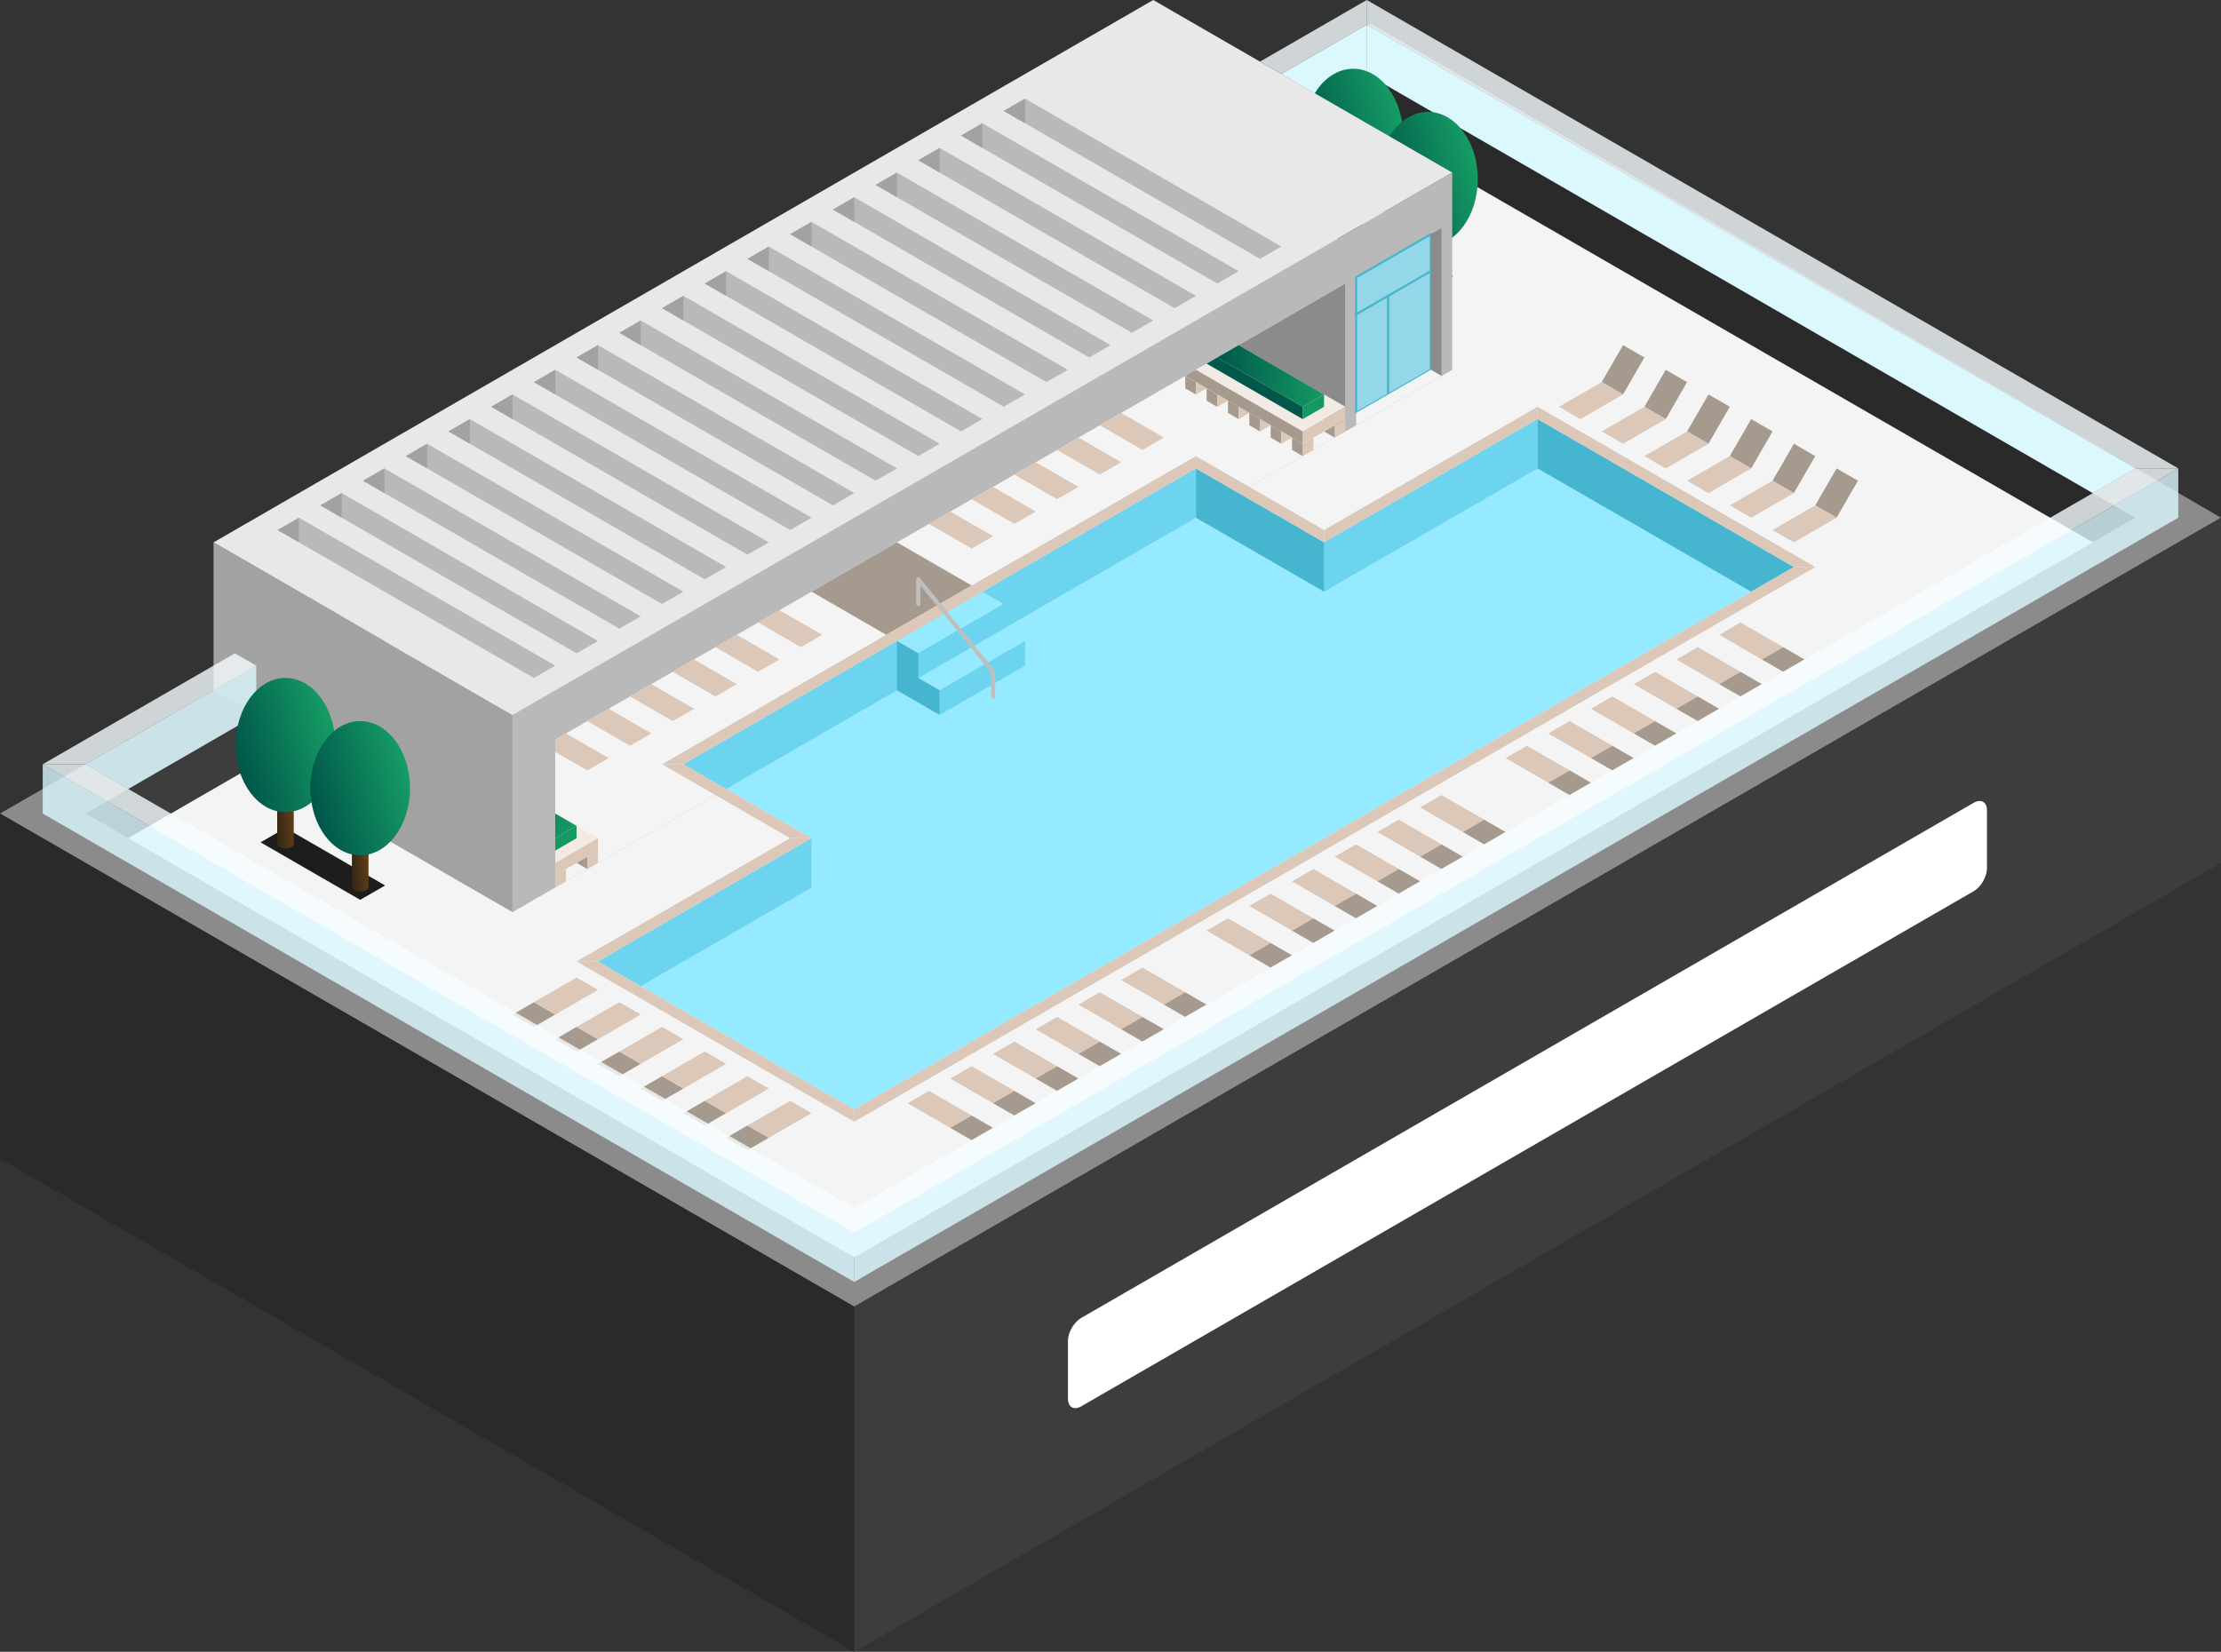 <?xml version="1.0" standalone="no"?><!-- Generator: Gravit.io --><svg xmlns="http://www.w3.org/2000/svg" xmlns:xlink="http://www.w3.org/1999/xlink" style="isolation:isolate" viewBox="869.083 37.59 260 193.412" width="260" height="193.412"><rect x="869.083" y="37.59" width="260" height="193.412" fill="#333333" stroke="none"/><g id="Pool Roof"><path d=" M 869.083 132.852 L 969.083 190.587 L 1129.083 98.211 L 1029.583 40.373 L 869.083 132.852 Z " fill="rgb(139,139,139)"/><path d=" M 969.083 184.814 L 1119.083 98.211 L 1029.083 46.25 L 879.083 132.852 L 969.083 184.814 Z " fill="rgb(244,244,244)"/><path d=" M 1114.083 101.098 L 1029.083 52.023 L 1029.083 46.25 L 1119.083 98.211 L 1114.083 101.098 Z " fill="rgb(42,42,42)"/><path d=" M 1114.083 95.325 L 1119.083 92.438 L 1029.083 40.476 L 1029.083 46.25 L 1114.083 95.325 Z " fill="rgb(219,248,255)"/><g opacity="0.8"><path d=" M 1124.083 92.438 L 1029.083 37.59 L 1029.083 40.476 L 1119.083 92.438 L 1124.083 92.438 Z " fill="rgb(246,253,255)"/></g><path d=" M 1024.083 49.137 L 1029.083 46.25 L 1029.083 40.476 L 1019.083 46.25 L 1024.083 49.137 Z " fill="rgb(219,248,255)"/><g opacity="0.8"><path d=" M 1029.083 37.59 L 1016.583 44.806 L 1019.083 46.25 L 1029.083 40.476 L 1029.083 37.59 Z " fill="rgb(246,253,255)"/></g><path d=" M 1029.083 46.25 L 1029.083 52.023 L 1024.083 49.137 L 1029.083 46.25 Z " fill="rgb(62,61,61)"/><path d=" M 1129.083 138.626 L 1129.083 98.211 L 969.083 190.587 L 969.083 231.002 L 1129.083 138.626 Z " fill="rgb(62,61,61)"/><path d=" M 869.083 173.267 L 869.083 132.852 L 969.083 190.587 L 969.083 231.002 L 869.083 173.267 Z " fill="rgb(42,42,42)"/><g id="Group"><path d=" M 1024.585 64.887 L 1036.25 71.622 L 1039.167 69.938 L 1027.501 63.203 L 1024.585 64.887 Z " fill="rgb(30,29,28)"/><g id="Group"><g id="Group"><linearGradient id="_lgradient_26" x1="2.5%" y1="68.488%" x2="100%" y2="46.116%"><stop offset="0%" stop-opacity="1" style="stop-color:rgb(51,39,22)"/><stop offset="100%" stop-opacity="1" style="stop-color:rgb(96,61,22)"/></linearGradient><path d=" M 1026.529 65.049 C 1026.529 65.359 1026.965 65.611 1027.501 65.611 C 1028.038 65.611 1028.473 65.359 1028.473 65.049 L 1028.473 60.559 L 1026.529 60.559 L 1026.529 65.049 Z " fill="url(#_lgradient_26)"/><linearGradient id="_lgradient_27" x1="4.167%" y1="67.605%" x2="96.667%" y2="30.489%"><stop offset="0%" stop-opacity="1" style="stop-color:rgb(0,86,74)"/><stop offset="100%" stop-opacity="1" style="stop-color:rgb(22,157,101)"/></linearGradient><path d=" M 1021.668 53.499 C 1021.668 49.162 1024.282 45.641 1027.501 45.641 C 1030.72 45.641 1033.334 49.162 1033.334 53.499 C 1033.334 57.836 1030.72 61.357 1027.501 61.357 C 1024.282 61.357 1021.668 57.836 1021.668 53.499 Z " fill="url(#_lgradient_27)"/></g><g id="Group"><linearGradient id="_lgradient_28" x1="2.5%" y1="68.488%" x2="100%" y2="46.116%"><stop offset="0%" stop-opacity="1" style="stop-color:rgb(51,39,22)"/><stop offset="100%" stop-opacity="1" style="stop-color:rgb(96,61,22)"/></linearGradient><path d=" M 1035.278 70.101 C 1035.278 70.41 1035.714 70.662 1036.25 70.662 C 1036.787 70.662 1037.223 70.41 1037.223 70.101 L 1037.223 65.611 L 1035.278 65.611 L 1035.278 70.101 Z " fill="url(#_lgradient_28)"/><linearGradient id="_lgradient_29" x1="4.167%" y1="67.605%" x2="96.667%" y2="30.489%"><stop offset="0%" stop-opacity="1" style="stop-color:rgb(0,86,74)"/><stop offset="100%" stop-opacity="1" style="stop-color:rgb(22,157,101)"/></linearGradient><path d=" M 1030.418 58.551 C 1030.418 54.214 1033.031 50.693 1036.25 50.693 C 1039.47 50.693 1042.083 54.214 1042.083 58.551 C 1042.083 62.887 1039.47 66.408 1036.25 66.408 C 1033.031 66.408 1030.418 62.887 1030.418 58.551 Z " fill="url(#_lgradient_29)"/></g></g></g><path d=" M 995.653 191.913 L 1100.134 131.591 C 1100.991 131.096 1101.687 131.498 1101.687 132.488 L 1101.687 139.254 C 1101.687 140.244 1100.991 141.449 1100.134 141.944 L 995.653 202.266 C 994.796 202.76 994.101 202.359 994.101 201.369 L 994.101 194.603 C 994.101 193.613 994.796 192.408 995.653 191.913 Z " fill="rgb(255,255,255)"/><path d=" M 894.083 124.192 L 929.083 144.399 L 929.083 121.305 L 894.083 101.098 L 894.083 124.192 Z " fill="rgb(162,162,162)"/><path d=" M 1004.083 37.59 L 1039.083 57.797 L 929.083 121.305 L 894.083 101.098 L 1004.083 37.59 Z " fill="rgb(232,232,232)"/><path d=" M 929.083 144.399 L 1039.083 80.891 L 1039.083 57.797 L 929.083 121.305 L 929.083 144.399 Z " fill="rgb(185,185,185)"/><path d=" M 1026.583 88.108 L 934.083 141.513 L 934.083 124.192 L 1026.583 70.787 L 1026.583 88.108 Z " fill="rgb(244,244,244)"/><path d=" M 1011.583 79.447 L 1026.583 70.787 L 1026.583 88.108 L 1011.583 79.447 Z " fill="rgb(139,139,139)"/><path d=" M 949.083 127.079 L 964.083 135.739 L 939.083 150.173 L 969.083 167.493 L 1079.083 103.985 L 1049.083 86.664 L 1024.083 101.098 L 1009.083 92.438 L 949.083 127.079 Z " fill="rgb(150,234,255)"/><path d=" M 1049.083 86.664 L 1049.083 92.438 L 1024.083 106.872 L 1024.083 101.098 L 1049.083 86.664 Z " fill="rgb(108,212,238)"/><path d=" M 1009.083 92.438 L 1009.083 98.211 L 1024.083 106.872 L 1024.083 101.098 L 1009.083 92.438 Z " fill="rgb(70,181,208)"/><path d=" M 954.083 129.966 L 1009.083 98.211 L 1009.083 92.438 L 949.083 127.079 L 954.083 129.966 Z " fill="rgb(108,212,238)"/><path d=" M 964.083 135.739 L 964.083 141.513 L 944.083 153.06 L 939.083 150.173 L 964.083 135.739 Z " fill="rgb(108,212,238)"/><path d=" M 1049.083 92.438 L 1049.083 86.664 L 1079.083 103.985 L 1074.083 106.872 L 1049.083 92.438 Z " fill="rgb(70,181,208)"/><path d=" M 899.083 127.079 L 899.083 121.305 L 879.083 132.852 L 884.083 135.739 L 899.083 127.079 Z " fill="rgb(62,61,61)"/><g id="Group"><path d=" M 1059.083 83.778 L 1056.583 82.334 L 1059.083 78.004 L 1061.583 79.448 L 1059.083 83.778 Z " fill="rgb(166,154,142)"/><path d=" M 1054.083 86.664 L 1059.083 83.778 L 1056.583 82.334 L 1051.583 85.221 L 1054.083 86.664 Z " fill="rgb(219,200,185)"/></g><g id="Group"><path d=" M 936.583 160.72 L 934.083 159.277 L 936.583 157.833 L 939.083 159.277 L 936.583 160.72 Z " fill="rgb(166,154,142)"/><path d=" M 941.583 154.946 L 936.583 157.833 L 939.083 159.277 L 944.083 156.39 L 941.583 154.946 Z " fill="rgb(219,200,185)"/></g><g id="Group"><path d=" M 951.583 169.38 L 949.083 167.937 L 951.583 166.493 L 954.083 167.937 L 951.583 169.38 Z " fill="rgb(166,154,142)"/><path d=" M 956.583 163.607 L 951.583 166.493 L 954.083 167.937 L 959.083 165.05 L 956.583 163.607 Z " fill="rgb(219,200,185)"/></g><g id="Group"><path d=" M 941.583 163.607 L 939.083 162.163 L 941.583 160.72 L 944.083 162.163 L 941.583 163.607 Z " fill="rgb(166,154,142)"/><path d=" M 946.583 157.833 L 941.583 160.72 L 944.083 162.163 L 949.083 159.277 L 946.583 157.833 Z " fill="rgb(219,200,185)"/></g><g id="Group"><path d=" M 956.583 172.267 L 954.083 170.824 L 956.583 169.38 L 959.083 170.824 L 956.583 172.267 Z " fill="rgb(166,154,142)"/><path d=" M 961.583 166.493 L 956.583 169.38 L 959.083 170.824 L 964.083 167.937 L 961.583 166.493 Z " fill="rgb(219,200,185)"/></g><g id="Group"><path d=" M 931.583 154.946 L 934.083 156.39 L 931.583 157.833 L 929.083 156.39 L 931.583 154.946 Z " fill="rgb(166,154,142)"/><path d=" M 939.083 153.503 L 934.083 156.39 L 931.583 154.946 L 936.583 152.06 L 939.083 153.503 Z " fill="rgb(219,200,185)"/></g><g id="Group"><path d=" M 946.583 163.607 L 949.083 165.05 L 946.583 166.493 L 944.083 165.05 L 946.583 163.607 Z " fill="rgb(166,154,142)"/><path d=" M 954.083 162.163 L 949.083 165.05 L 946.583 163.607 L 951.583 160.72 L 954.083 162.163 Z " fill="rgb(219,200,185)"/></g><g id="Group"><path d=" M 1074.083 92.438 L 1071.583 90.995 L 1074.083 86.664 L 1076.583 88.108 L 1074.083 92.438 Z " fill="rgb(166,154,142)"/><path d=" M 1069.083 95.325 L 1074.083 92.438 L 1071.583 90.995 L 1066.583 93.881 L 1069.083 95.325 Z " fill="rgb(219,200,185)"/></g><g id="Group"><path d=" M 1064.083 86.664 L 1061.583 85.221 L 1064.083 80.891 L 1066.583 82.334 L 1064.083 86.664 Z " fill="rgb(166,154,142)"/><path d=" M 1059.083 89.551 L 1064.083 86.664 L 1061.583 85.221 L 1056.583 88.108 L 1059.083 89.551 Z " fill="rgb(219,200,185)"/></g><g id="Group"><path d=" M 1079.083 95.325 L 1076.583 93.881 L 1079.083 89.551 L 1081.583 90.995 L 1079.083 95.325 Z " fill="rgb(166,154,142)"/><path d=" M 1074.083 98.211 L 1079.083 95.325 L 1076.583 93.881 L 1071.583 96.768 L 1074.083 98.211 Z " fill="rgb(219,200,185)"/></g><g id="Group"><path d=" M 1069.083 89.551 L 1066.583 88.108 L 1069.083 83.778 L 1071.583 85.221 L 1069.083 89.551 Z " fill="rgb(166,154,142)"/><path d=" M 1064.083 92.438 L 1069.083 89.551 L 1066.583 88.108 L 1061.583 90.995 L 1064.083 92.438 Z " fill="rgb(219,200,185)"/></g><g id="Group"><path d=" M 1084.083 98.211 L 1081.583 96.768 L 1084.083 92.438 L 1086.583 93.881 L 1084.083 98.211 Z " fill="rgb(166,154,142)"/><path d=" M 1079.083 101.098 L 1084.083 98.211 L 1081.583 96.768 L 1076.583 99.655 L 1079.083 101.098 Z " fill="rgb(219,200,185)"/></g><path d=" M 974.083 112.645 L 976.583 114.089 L 986.583 108.315 L 984.083 106.872 L 974.083 112.645 Z " fill="rgb(150,234,255)"/><path d=" M 976.583 116.975 L 979.083 118.419 L 989.083 112.645 L 986.583 111.202 L 976.583 116.975 Z " fill="rgb(150,234,255)"/><path d=" M 976.583 116.975 L 976.583 114.089 L 986.583 108.315 L 986.583 111.202 L 976.583 116.975 Z " fill="rgb(108,212,238)"/><path d=" M 979.083 118.419 L 979.083 121.305 L 989.083 115.532 L 989.083 112.645 L 979.083 118.419 Z " fill="rgb(108,212,238)"/><path d=" M 974.083 118.419 L 979.083 121.305 L 979.083 118.419 L 976.583 116.975 L 976.583 114.089 L 974.083 112.645 L 974.083 118.419 Z " fill="rgb(70,181,208)"/><path d=" M 894.083 124.192 L 899.083 121.305 L 894.083 118.419 L 889.083 121.305 L 894.083 124.192 Z " fill="rgb(139,139,139)"/><g id="Group"><g id="Group"><path d=" M 975.333 166.772 L 980.333 169.658 L 982.833 168.215 L 977.833 165.328 L 975.333 166.772 Z " fill="rgb(219,200,185)"/><path d=" M 982.833 171.102 L 985.333 169.658 L 982.833 168.215 L 980.333 169.658 L 982.833 171.102 Z " fill="rgb(166,154,142)"/></g><g id="Group"><path d=" M 990.333 158.111 L 995.333 160.998 L 997.833 159.555 L 992.833 156.668 L 990.333 158.111 Z " fill="rgb(219,200,185)"/><path d=" M 997.833 162.442 L 1000.333 160.998 L 997.833 159.555 L 995.333 160.998 L 997.833 162.442 Z " fill="rgb(166,154,142)"/></g><g id="Group"><g id="Group"><path d=" M 980.333 163.885 L 985.333 166.772 L 987.833 165.328 L 982.833 162.442 L 980.333 163.885 Z " fill="rgb(219,200,185)"/><path d=" M 987.833 168.215 L 990.333 166.772 L 987.833 165.328 L 985.333 166.772 L 987.833 168.215 Z " fill="rgb(166,154,142)"/></g></g><g id="Group"><g id="Group"><path d=" M 995.333 155.225 L 1000.333 158.111 L 1002.833 156.668 L 997.833 153.781 L 995.333 155.225 Z " fill="rgb(219,200,185)"/><path d=" M 1002.833 159.555 L 1005.333 158.111 L 1002.833 156.668 L 1000.333 158.111 L 1002.833 159.555 Z " fill="rgb(166,154,142)"/></g></g><g id="Group"><g id="Group"><path d=" M 985.333 160.998 L 990.333 163.885 L 992.833 162.442 L 987.833 159.555 L 985.333 160.998 Z " fill="rgb(219,200,185)"/><path d=" M 992.833 165.328 L 995.333 163.885 L 992.833 162.442 L 990.333 163.885 L 992.833 165.328 Z " fill="rgb(166,154,142)"/></g></g><g id="Group"><g id="Group"><path d=" M 1000.333 152.338 L 1005.333 155.225 L 1007.833 153.781 L 1002.833 150.895 L 1000.333 152.338 Z " fill="rgb(219,200,185)"/><path d=" M 1007.833 156.668 L 1010.333 155.225 L 1007.833 153.781 L 1005.333 155.225 L 1007.833 156.668 Z " fill="rgb(166,154,142)"/></g></g></g><g id="Group"><g id="Group"><path d=" M 965.333 111.923 L 960.333 109.037 L 957.833 110.48 L 962.833 113.367 L 965.333 111.923 Z " fill="rgb(219,200,185)"/></g><g id="Group"><path d=" M 950.333 120.584 L 945.333 117.697 L 942.833 119.14 L 947.833 122.027 L 950.333 120.584 Z " fill="rgb(219,200,185)"/></g><g id="Group"><g id="Group"><path d=" M 960.333 114.81 L 955.333 111.923 L 952.833 113.367 L 957.833 116.254 L 960.333 114.81 Z " fill="rgb(219,200,185)"/></g></g><g id="Group"><g id="Group"><path d=" M 945.333 123.47 L 940.333 120.584 L 937.833 122.027 L 942.833 124.914 L 945.333 123.47 Z " fill="rgb(219,200,185)"/></g></g><g id="Group"><g id="Group"><path d=" M 955.333 117.697 L 950.333 114.81 L 947.833 116.254 L 952.833 119.14 L 955.333 117.697 Z " fill="rgb(219,200,185)"/></g></g><g id="Group"><g id="Group"><path d=" M 940.333 126.357 L 935.333 123.47 L 934.083 124.192 L 934.083 125.636 L 937.833 127.801 L 940.333 126.357 Z " fill="rgb(219,200,185)"/></g></g></g><g id="Group"><g id="Group"><path d=" M 995.333 94.603 L 990.333 91.716 L 987.833 93.16 L 992.833 96.046 L 995.333 94.603 Z " fill="rgb(219,200,185)"/></g><g id="Group"><g id="Group"><path d=" M 1005.333 88.829 L 1000.333 85.943 L 997.833 87.386 L 1002.833 90.273 L 1005.333 88.829 Z " fill="rgb(219,200,185)"/></g></g><g id="Group"><g id="Group"><path d=" M 990.333 97.49 L 985.333 94.603 L 982.833 96.046 L 987.833 98.933 L 990.333 97.49 Z " fill="rgb(219,200,185)"/></g></g><g id="Group"><g id="Group"><path d=" M 1000.333 91.716 L 995.333 88.829 L 992.833 90.273 L 997.833 93.16 L 1000.333 91.716 Z " fill="rgb(219,200,185)"/></g></g><g id="Group"><g id="Group"><path d=" M 985.333 100.376 L 980.333 97.49 L 977.833 98.933 L 982.833 101.82 L 985.333 100.376 Z " fill="rgb(219,200,185)"/></g></g></g><g id="Group"><g id="Group"><path d=" M 1035.333 132.131 L 1040.333 135.017 L 1042.833 133.574 L 1037.833 130.687 L 1035.333 132.131 Z " fill="rgb(219,200,185)"/><path d=" M 1042.833 136.461 L 1045.333 135.017 L 1042.833 133.574 L 1040.333 135.017 L 1042.833 136.461 Z " fill="rgb(166,154,142)"/></g><g id="Group"><path d=" M 1020.333 140.791 L 1025.333 143.678 L 1027.833 142.234 L 1022.833 139.348 L 1020.333 140.791 Z " fill="rgb(219,200,185)"/><path d=" M 1027.833 145.121 L 1030.333 143.678 L 1027.833 142.234 L 1025.333 143.678 L 1027.833 145.121 Z " fill="rgb(166,154,142)"/></g><g id="Group"><g id="Group"><path d=" M 1010.333 146.564 L 1015.333 149.451 L 1017.833 148.008 L 1012.833 145.121 L 1010.333 146.564 Z " fill="rgb(219,200,185)"/><path d=" M 1017.833 150.895 L 1020.333 149.451 L 1017.833 148.008 L 1015.333 149.451 L 1017.833 150.895 Z " fill="rgb(166,154,142)"/></g></g><g id="Group"><g id="Group"><path d=" M 1025.333 137.904 L 1030.333 140.791 L 1032.833 139.348 L 1027.833 136.461 L 1025.333 137.904 Z " fill="rgb(219,200,185)"/><path d=" M 1032.833 142.234 L 1035.333 140.791 L 1032.833 139.348 L 1030.333 140.791 L 1032.833 142.234 Z " fill="rgb(166,154,142)"/></g></g><g id="Group"><g id="Group"><path d=" M 1015.333 143.678 L 1020.333 146.564 L 1022.833 145.121 L 1017.833 142.234 L 1015.333 143.678 Z " fill="rgb(219,200,185)"/><path d=" M 1022.833 148.008 L 1025.333 146.564 L 1022.833 145.121 L 1020.333 146.564 L 1022.833 148.008 Z " fill="rgb(166,154,142)"/></g></g><g id="Group"><g id="Group"><path d=" M 1030.333 135.017 L 1035.333 137.904 L 1037.833 136.461 L 1032.833 133.574 L 1030.333 135.017 Z " fill="rgb(219,200,185)"/><path d=" M 1037.833 139.348 L 1040.333 137.904 L 1037.833 136.461 L 1035.333 137.904 L 1037.833 139.348 Z " fill="rgb(166,154,142)"/></g></g></g><g id="Group"><g id="Group"><path d=" M 1065.333 114.81 L 1070.333 117.697 L 1072.833 116.254 L 1067.833 113.367 L 1065.333 114.81 Z " fill="rgb(219,200,185)"/><path d=" M 1072.833 119.14 L 1075.333 117.697 L 1072.833 116.254 L 1070.333 117.697 L 1072.833 119.14 Z " fill="rgb(166,154,142)"/></g><g id="Group"><path d=" M 1050.333 123.47 L 1055.333 126.357 L 1057.833 124.914 L 1052.833 122.027 L 1050.333 123.47 Z " fill="rgb(219,200,185)"/><path d=" M 1057.833 127.801 L 1060.333 126.357 L 1057.833 124.914 L 1055.333 126.357 L 1057.833 127.801 Z " fill="rgb(166,154,142)"/></g><g id="Group"><g id="Group"><path d=" M 1070.333 111.923 L 1075.333 114.81 L 1077.833 113.367 L 1072.833 110.48 L 1070.333 111.923 Z " fill="rgb(219,200,185)"/><path d=" M 1077.833 116.254 L 1080.333 114.81 L 1077.833 113.367 L 1075.333 114.81 L 1077.833 116.254 Z " fill="rgb(166,154,142)"/></g></g><g id="Group"><g id="Group"><path d=" M 1055.333 120.584 L 1060.333 123.47 L 1062.833 122.027 L 1057.833 119.14 L 1055.333 120.584 Z " fill="rgb(219,200,185)"/><path d=" M 1062.833 124.914 L 1065.333 123.47 L 1062.833 122.027 L 1060.333 123.47 L 1062.833 124.914 Z " fill="rgb(166,154,142)"/></g></g><g id="Group"><g id="Group"><path d=" M 1045.333 126.357 L 1050.333 129.244 L 1052.833 127.801 L 1047.833 124.914 L 1045.333 126.357 Z " fill="rgb(219,200,185)"/><path d=" M 1052.833 130.687 L 1055.333 129.244 L 1052.833 127.801 L 1050.333 129.244 L 1052.833 130.687 Z " fill="rgb(166,154,142)"/></g></g><g id="Group"><g id="Group"><path d=" M 1060.333 117.697 L 1065.333 120.584 L 1067.833 119.14 L 1062.833 116.254 L 1060.333 117.697 Z " fill="rgb(219,200,185)"/><path d=" M 1067.833 122.027 L 1070.333 120.584 L 1067.833 119.14 L 1065.333 120.584 L 1067.833 122.027 Z " fill="rgb(166,154,142)"/></g></g></g><g opacity="0.8"><path d=" M 969.083 187.701 L 1124.083 98.211 L 1124.083 92.438 L 969.083 181.927 L 969.083 187.701 Z " fill="rgb(219,248,255)"/></g><g opacity="0.8"><path d=" M 1119.083 92.438 L 1124.083 92.438 L 969.083 181.927 L 969.083 179.04 L 1119.083 92.438 Z " fill="rgb(246,253,255)"/></g><g opacity="0.8"><path d=" M 874.083 132.852 L 874.083 127.079 L 969.083 181.927 L 969.083 187.701 L 874.083 132.852 Z " fill="rgb(219,248,255)"/></g><path d=" M 972.833 111.923 L 964.083 106.872 L 974.083 101.098 L 982.833 106.15 L 972.833 111.923 Z " fill="rgb(166,154,142)"/><g opacity="0.8"><path d=" M 969.083 179.04 L 879.083 127.079 L 874.083 127.079 L 969.083 181.927 L 969.083 179.04 Z " fill="rgb(246,253,255)"/></g><g opacity="0.8"><path d=" M 899.083 121.305 L 899.083 115.532 L 879.083 127.079 L 884.083 129.966" fill="rgb(219,248,255)"/></g><g opacity="0.8"><path d=" M 874.083 127.079 L 896.583 114.089 L 899.083 115.532 L 879.083 127.079 L 874.083 127.079 Z " fill="rgb(246,253,255)"/></g><g id="Group"><path d=" M 899.585 136.221 L 911.25 142.956 L 914.167 141.272 L 902.501 134.537 L 899.585 136.221 Z " fill="rgb(30,29,28)"/><g id="Group"><g id="Group"><linearGradient id="_lgradient_30" x1="2.5%" y1="68.488%" x2="100%" y2="46.116%"><stop offset="0%" stop-opacity="1" style="stop-color:rgb(51,39,22)"/><stop offset="100%" stop-opacity="1" style="stop-color:rgb(96,61,22)"/></linearGradient><path d=" M 901.529 136.383 C 901.529 136.693 901.965 136.944 902.501 136.944 C 903.038 136.944 903.473 136.693 903.473 136.383 L 903.473 131.893 L 901.529 131.893 L 901.529 136.383 Z " fill="url(#_lgradient_30)"/><linearGradient id="_lgradient_31" x1="4.167%" y1="67.605%" x2="96.667%" y2="30.489%"><stop offset="0%" stop-opacity="1" style="stop-color:rgb(0,86,74)"/><stop offset="100%" stop-opacity="1" style="stop-color:rgb(22,157,101)"/></linearGradient><path d=" M 896.668 124.833 C 896.668 120.496 899.282 116.975 902.501 116.975 C 905.72 116.975 908.334 120.496 908.334 124.833 C 908.334 129.17 905.72 132.691 902.501 132.691 C 899.282 132.691 896.668 129.17 896.668 124.833 Z " fill="url(#_lgradient_31)"/></g><g id="Group"><linearGradient id="_lgradient_32" x1="2.5%" y1="68.488%" x2="100%" y2="46.116%"><stop offset="0%" stop-opacity="1" style="stop-color:rgb(51,39,22)"/><stop offset="100%" stop-opacity="1" style="stop-color:rgb(96,61,22)"/></linearGradient><path d=" M 910.278 141.435 C 910.278 141.744 910.714 141.996 911.25 141.996 C 911.787 141.996 912.223 141.744 912.223 141.435 L 912.223 136.944 L 910.278 136.944 L 910.278 141.435 Z " fill="url(#_lgradient_32)"/><linearGradient id="_lgradient_33" x1="4.167%" y1="67.605%" x2="96.667%" y2="30.489%"><stop offset="0%" stop-opacity="1" style="stop-color:rgb(0,86,74)"/><stop offset="100%" stop-opacity="1" style="stop-color:rgb(22,157,101)"/></linearGradient><path d=" M 905.418 129.884 C 905.418 125.548 908.031 122.027 911.25 122.027 C 914.47 122.027 917.083 125.548 917.083 129.884 C 917.083 134.221 914.47 137.742 911.25 137.742 C 908.031 137.742 905.418 134.221 905.418 129.884 Z " fill="url(#_lgradient_33)"/></g></g></g><g id="Group"><path d=" M 969.083 168.937 L 969.083 167.493 L 1079.083 103.985 L 1081.583 103.985 L 969.083 168.937 Z " fill="rgb(219,200,185)"/><path d=" M 939.083 150.173 L 936.583 150.173 L 969.083 168.937 L 969.083 167.493 L 939.083 150.173 Z " fill="rgb(219,200,185)"/><path d=" M 1049.083 86.664 L 1049.083 85.221 L 1081.583 103.985 L 1079.083 103.985 L 1049.083 86.664 Z " fill="rgb(219,200,185)"/><path d=" M 936.583 150.173 L 961.583 135.739 L 964.083 135.739 L 939.083 150.173 L 936.583 150.173 Z " fill="rgb(219,200,185)"/><path d=" M 949.083 127.079 L 946.583 127.079 L 961.583 135.739 L 964.083 135.739 L 949.083 127.079 Z " fill="rgb(219,200,185)"/><path d=" M 1024.083 101.098 L 1024.083 99.655 L 1049.083 85.221 L 1049.083 86.664 L 1024.083 101.098 Z " fill="rgb(219,200,185)"/><path d=" M 946.583 127.079 L 1009.083 90.995 L 1009.083 92.438 L 949.083 127.079 L 946.583 127.079 Z " fill="rgb(219,200,185)"/><path d=" M 1024.083 99.655 L 1009.083 90.995 L 1009.083 92.438 L 1024.083 101.098 L 1024.083 99.655 Z " fill="rgb(219,200,185)"/></g><path d=" M 985.333 119.14 L 985.333 116.254 L 976.583 105.428 L 976.583 108.315" fill="none" vector-effect="non-scaling-stroke" stroke-width="0.5" stroke="rgb(191,191,191)" stroke-linejoin="round" stroke-linecap="round" stroke-miterlimit="3"/><g id="Group"><path d=" M 1026.583 88.108 L 1026.583 86.664 L 1025.333 87.386 L 1025.333 88.829 L 1026.583 88.108 Z " fill="rgb(219,200,185)"/><path d=" M 1025.333 87.386 L 1025.333 87.386 L 1025.333 88.829 L 1024.083 88.108 L 1025.333 87.386 Z " fill="rgb(166,154,142)"/><path d=" M 1021.583 88.108 L 1026.583 85.221 L 1014.083 78.004 L 1009.083 80.891 L 1021.583 88.108 Z " fill="rgb(242,235,229)"/><path d=" M 1026.583 86.664 L 1026.583 85.221 L 1021.583 88.108 L 1021.583 89.551 L 1026.583 86.664 Z " fill="rgb(219,200,185)"/><path d=" M 1009.083 80.891 L 1007.833 81.613 L 1021.583 89.551 L 1021.583 88.108 L 1009.083 80.891 Z " fill="rgb(166,154,142)"/><path d=" M 1022.833 90.273 L 1022.833 88.829 L 1021.583 89.551 L 1021.583 90.994 L 1022.833 90.273 Z " fill="rgb(219,200,185)"/><path d=" M 1017.833 87.386 L 1016.583 86.664 L 1016.583 88.108 L 1017.833 87.386 Z " fill="rgb(219,200,185)"/><path d=" M 1012.833 84.512 L 1011.583 83.79 L 1011.583 85.233 L 1012.833 84.512 Z " fill="rgb(219,200,185)"/><path d=" M 1017.833 88.829 L 1019.083 89.551 L 1019.083 88.108 L 1017.833 87.386 L 1017.833 88.829 Z " fill="rgb(166,154,142)"/><path d=" M 1012.833 85.943 L 1014.083 86.664 L 1014.083 85.221 L 1012.833 84.499 L 1012.833 85.943 Z " fill="rgb(166,154,142)"/><path d=" M 1007.833 83.068 L 1009.083 83.79 L 1009.083 82.347 L 1007.833 81.625 L 1007.833 83.068 Z " fill="rgb(166,154,142)"/><path d=" M 1020.333 88.829 L 1019.083 89.551 L 1019.083 88.108 L 1020.333 88.829 Z " fill="rgb(219,200,185)"/><path d=" M 1015.333 85.943 L 1014.083 86.664 L 1014.083 85.221 L 1015.333 85.943 Z " fill="rgb(219,200,185)"/><path d=" M 1010.333 83.068 L 1009.083 83.79 L 1009.083 82.347 L 1010.333 83.068 Z " fill="rgb(219,200,185)"/><path d=" M 1021.583 90.994 L 1020.333 90.273 L 1020.333 88.829 L 1021.583 89.551 L 1021.583 90.994 Z " fill="rgb(166,154,142)"/><path d=" M 1016.583 88.108 L 1015.333 87.386 L 1015.333 85.943 L 1016.583 86.664 L 1016.583 88.108 Z " fill="rgb(166,154,142)"/><path d=" M 1011.583 85.233 L 1010.333 84.512 L 1010.333 83.068 L 1011.583 83.79 L 1011.583 85.233 Z " fill="rgb(166,154,142)"/><path d=" M 1021.583 86.664 L 1021.583 85.221 L 1024.083 83.778 L 1024.083 85.221 L 1021.583 86.664 Z " fill="rgb(20,153,99)"/><path d=" M 1010.333 80.169 L 1011.583 79.447 L 1021.583 85.221 L 1021.583 86.664 L 1010.333 80.169 Z " fill="rgb(0,87,74)"/><linearGradient id="_lgradient_34" x1="0%" y1="50%" x2="100%" y2="50%"><stop offset="0%" stop-opacity="1" style="stop-color:rgb(0,87,74)"/><stop offset="98.261%" stop-opacity="1" style="stop-color:rgb(20,153,99)"/></linearGradient><path d=" M 1024.083 83.778 L 1014.083 78.004 L 1011.583 79.447 L 1021.583 85.221 L 1024.083 83.778 Z " fill="url(#_lgradient_34)"/></g><g id="Group"><path d=" M 939.083 138.626 L 939.083 137.183 L 937.833 137.904 L 937.833 139.348 L 939.083 138.626 Z " fill="rgb(219,200,185)"/><path d=" M 937.833 137.904 L 937.833 137.904 L 937.833 139.348 L 936.583 138.626 L 937.833 137.904 Z " fill="rgb(166,154,142)"/><path d=" M 934.083 138.626 L 939.083 135.739 L 934.083 132.852 L 934.083 138.626 L 934.083 138.626 Z " fill="rgb(242,235,229)"/><path d=" M 939.083 137.183 L 939.083 135.739 L 934.083 138.626 L 934.083 140.069 L 939.083 137.183 Z " fill="rgb(219,200,185)"/><path d=" M 935.333 140.791 L 935.333 139.348 L 934.083 140.069 L 934.083 141.513 L 935.333 140.791 Z " fill="rgb(219,200,185)"/><path d=" M 934.083 137.183 L 934.083 135.739 L 936.583 134.296 L 936.583 135.739 L 934.083 137.183 Z " fill="rgb(20,153,99)"/><linearGradient id="_lgradient_35" x1="-293.125%" y1="-101.62%" x2="63.07%" y2="79.057%"><stop offset="0%" stop-opacity="1" style="stop-color:rgb(0,87,74)"/><stop offset="98.261%" stop-opacity="1" style="stop-color:rgb(20,153,99)"/></linearGradient><path d=" M 936.583 134.296 L 934.083 132.852 L 934.083 135.739 L 934.083 135.739 L 936.583 134.296 Z " fill="url(#_lgradient_35)"/></g><g id="Group"><path d=" M 901.583 99.655 L 931.583 116.975 L 934.083 115.532 L 904.083 98.211 L 901.583 99.655 Z " fill="rgb(185,185,185)"/><path d=" M 904.083 101.098 L 904.083 98.211 L 901.583 99.655 L 904.083 101.098 Z " fill="rgb(162,162,162)"/></g><g id="Group"><path d=" M 941.583 76.561 L 971.583 93.881 L 974.083 92.438 L 944.083 75.117 L 941.583 76.561 Z " fill="rgb(185,185,185)"/><path d=" M 944.083 78.004 L 944.083 75.117 L 941.583 76.561 L 944.083 78.004 Z " fill="rgb(162,162,162)"/></g><g id="Group"><path d=" M 921.583 88.108 L 951.583 105.428 L 954.083 103.985 L 924.083 86.664 L 921.583 88.108 Z " fill="rgb(185,185,185)"/><path d=" M 924.083 89.551 L 924.083 86.664 L 921.583 88.108 L 924.083 89.551 Z " fill="rgb(162,162,162)"/></g><g id="Group"><path d=" M 961.583 65.014 L 991.583 82.334 L 994.083 80.891 L 964.083 63.57 L 961.583 65.014 Z " fill="rgb(185,185,185)"/><path d=" M 964.083 66.457 L 964.083 63.57 L 961.583 65.014 L 964.083 66.457 Z " fill="rgb(162,162,162)"/></g><g id="Group"><path d=" M 911.583 93.881 L 941.583 111.202 L 944.083 109.758 L 914.083 92.438 L 911.583 93.881 Z " fill="rgb(185,185,185)"/><path d=" M 914.083 95.325 L 914.083 92.438 L 911.583 93.881 L 914.083 95.325 Z " fill="rgb(162,162,162)"/></g><g id="Group"><path d=" M 951.583 70.787 L 981.583 88.108 L 984.083 86.664 L 954.083 69.344 L 951.583 70.787 Z " fill="rgb(185,185,185)"/><path d=" M 954.083 72.231 L 954.083 69.344 L 951.583 70.787 L 954.083 72.231 Z " fill="rgb(162,162,162)"/></g><g id="Group"><path d=" M 931.583 82.334 L 961.583 99.655 L 964.083 98.211 L 934.083 80.891 L 931.583 82.334 Z " fill="rgb(185,185,185)"/><path d=" M 934.083 83.778 L 934.083 80.891 L 931.583 82.334 L 934.083 83.778 Z " fill="rgb(162,162,162)"/></g><g id="Group"><path d=" M 971.583 59.24 L 1001.583 76.561 L 1004.083 75.117 L 974.083 57.797 L 971.583 59.24 Z " fill="rgb(185,185,185)"/><path d=" M 974.083 60.684 L 974.083 57.797 L 971.583 59.24 L 974.083 60.684 Z " fill="rgb(162,162,162)"/></g><g id="Group"><path d=" M 976.583 56.354 L 1006.583 73.674 L 1009.083 72.231 L 979.083 54.91 L 976.583 56.354 Z " fill="rgb(185,185,185)"/><path d=" M 979.083 57.797 L 979.083 54.91 L 976.583 56.354 L 979.083 57.797 Z " fill="rgb(162,162,162)"/></g><g id="Group"><path d=" M 986.583 50.58 L 1016.583 67.901 L 1019.083 66.457 L 989.083 49.137 L 986.583 50.58 Z " fill="rgb(185,185,185)"/><path d=" M 989.083 52.023 L 989.083 49.137 L 986.583 50.58 L 989.083 52.023 Z " fill="rgb(162,162,162)"/></g><g id="Group"><path d=" M 981.583 53.467 L 1011.583 70.787 L 1014.083 69.344 L 984.083 52.023 L 981.583 53.467 Z " fill="rgb(185,185,185)"/><path d=" M 984.083 54.91 L 984.083 52.023 L 981.583 53.467 L 984.083 54.91 Z " fill="rgb(162,162,162)"/></g><g id="Group"><path d=" M 906.583 96.768 L 936.583 114.089 L 939.083 112.645 L 909.083 95.325 L 906.583 96.768 Z " fill="rgb(185,185,185)"/><path d=" M 909.083 98.211 L 909.083 95.325 L 906.583 96.768 L 909.083 98.211 Z " fill="rgb(162,162,162)"/></g><g id="Group"><path d=" M 946.583 73.674 L 976.583 90.994 L 979.083 89.551 L 949.083 72.231 L 946.583 73.674 Z " fill="rgb(185,185,185)"/><path d=" M 949.083 75.117 L 949.083 72.231 L 946.583 73.674 L 949.083 75.117 Z " fill="rgb(162,162,162)"/></g><g id="Group"><path d=" M 926.583 85.221 L 956.583 102.541 L 959.083 101.098 L 929.083 83.778 L 926.583 85.221 Z " fill="rgb(185,185,185)"/><path d=" M 929.083 86.664 L 929.083 83.778 L 926.583 85.221 L 929.083 86.664 Z " fill="rgb(162,162,162)"/></g><g id="Group"><path d=" M 966.583 62.127 L 996.583 79.447 L 999.083 78.004 L 969.083 60.684 L 966.583 62.127 Z " fill="rgb(185,185,185)"/><path d=" M 969.083 63.57 L 969.083 60.684 L 966.583 62.127 L 969.083 63.57 Z " fill="rgb(162,162,162)"/></g><g id="Group"><path d=" M 916.583 90.995 L 946.583 108.315 L 949.083 106.872 L 919.083 89.551 L 916.583 90.995 Z " fill="rgb(185,185,185)"/><path d=" M 919.083 92.438 L 919.083 89.551 L 916.583 90.995 L 919.083 92.438 Z " fill="rgb(162,162,162)"/></g><g id="Group"><path d=" M 956.583 67.9 L 986.583 85.221 L 989.083 83.778 L 959.083 66.457 L 956.583 67.9 Z " fill="rgb(185,185,185)"/><path d=" M 959.083 69.344 L 959.083 66.457 L 956.583 67.9 L 959.083 69.344 Z " fill="rgb(162,162,162)"/></g><g id="Group"><path d=" M 936.583 79.448 L 966.583 96.768 L 969.083 95.325 L 939.083 78.004 L 936.583 79.448 Z " fill="rgb(185,185,185)"/><path d=" M 939.083 80.891 L 939.083 78.004 L 936.583 79.448 L 939.083 80.891 Z " fill="rgb(162,162,162)"/></g><path d=" M 1027.833 85.943 L 1027.833 70.066 L 1036.583 65.014 L 1036.583 80.891 L 1027.833 85.943 Z " fill="rgb(147,215,232)" vector-effect="non-scaling-stroke" stroke-width="0.25" stroke="rgb(70,181,208)" stroke-linejoin="round" stroke-linecap="round" stroke-miterlimit="3"/><line x1="1027.833" y1="74.396" x2="1036.583" y2="69.344" vector-effect="non-scaling-stroke" stroke-width="0.25" stroke="rgb(70,181,208)" stroke-linejoin="miter" stroke-linecap="square" stroke-miterlimit="3"/><line x1="1031.583" y1="83.778" x2="1031.583" y2="72.231" vector-effect="non-scaling-stroke" stroke-width="0.25" stroke="rgb(70,181,208)" stroke-linejoin="miter" stroke-linecap="square" stroke-miterlimit="3"/><path d=" M 1037.833 64.292 L 1037.833 81.613 L 1036.583 80.891 L 1036.583 65.014 L 1037.833 64.292 Z " fill="rgb(139,139,139)"/><path d=" M 1027.833 87.386 L 1027.833 85.943 L 1036.583 80.891 L 1037.833 81.613 L 1027.833 87.386 Z " fill="rgb(244,244,244)"/></g></svg>